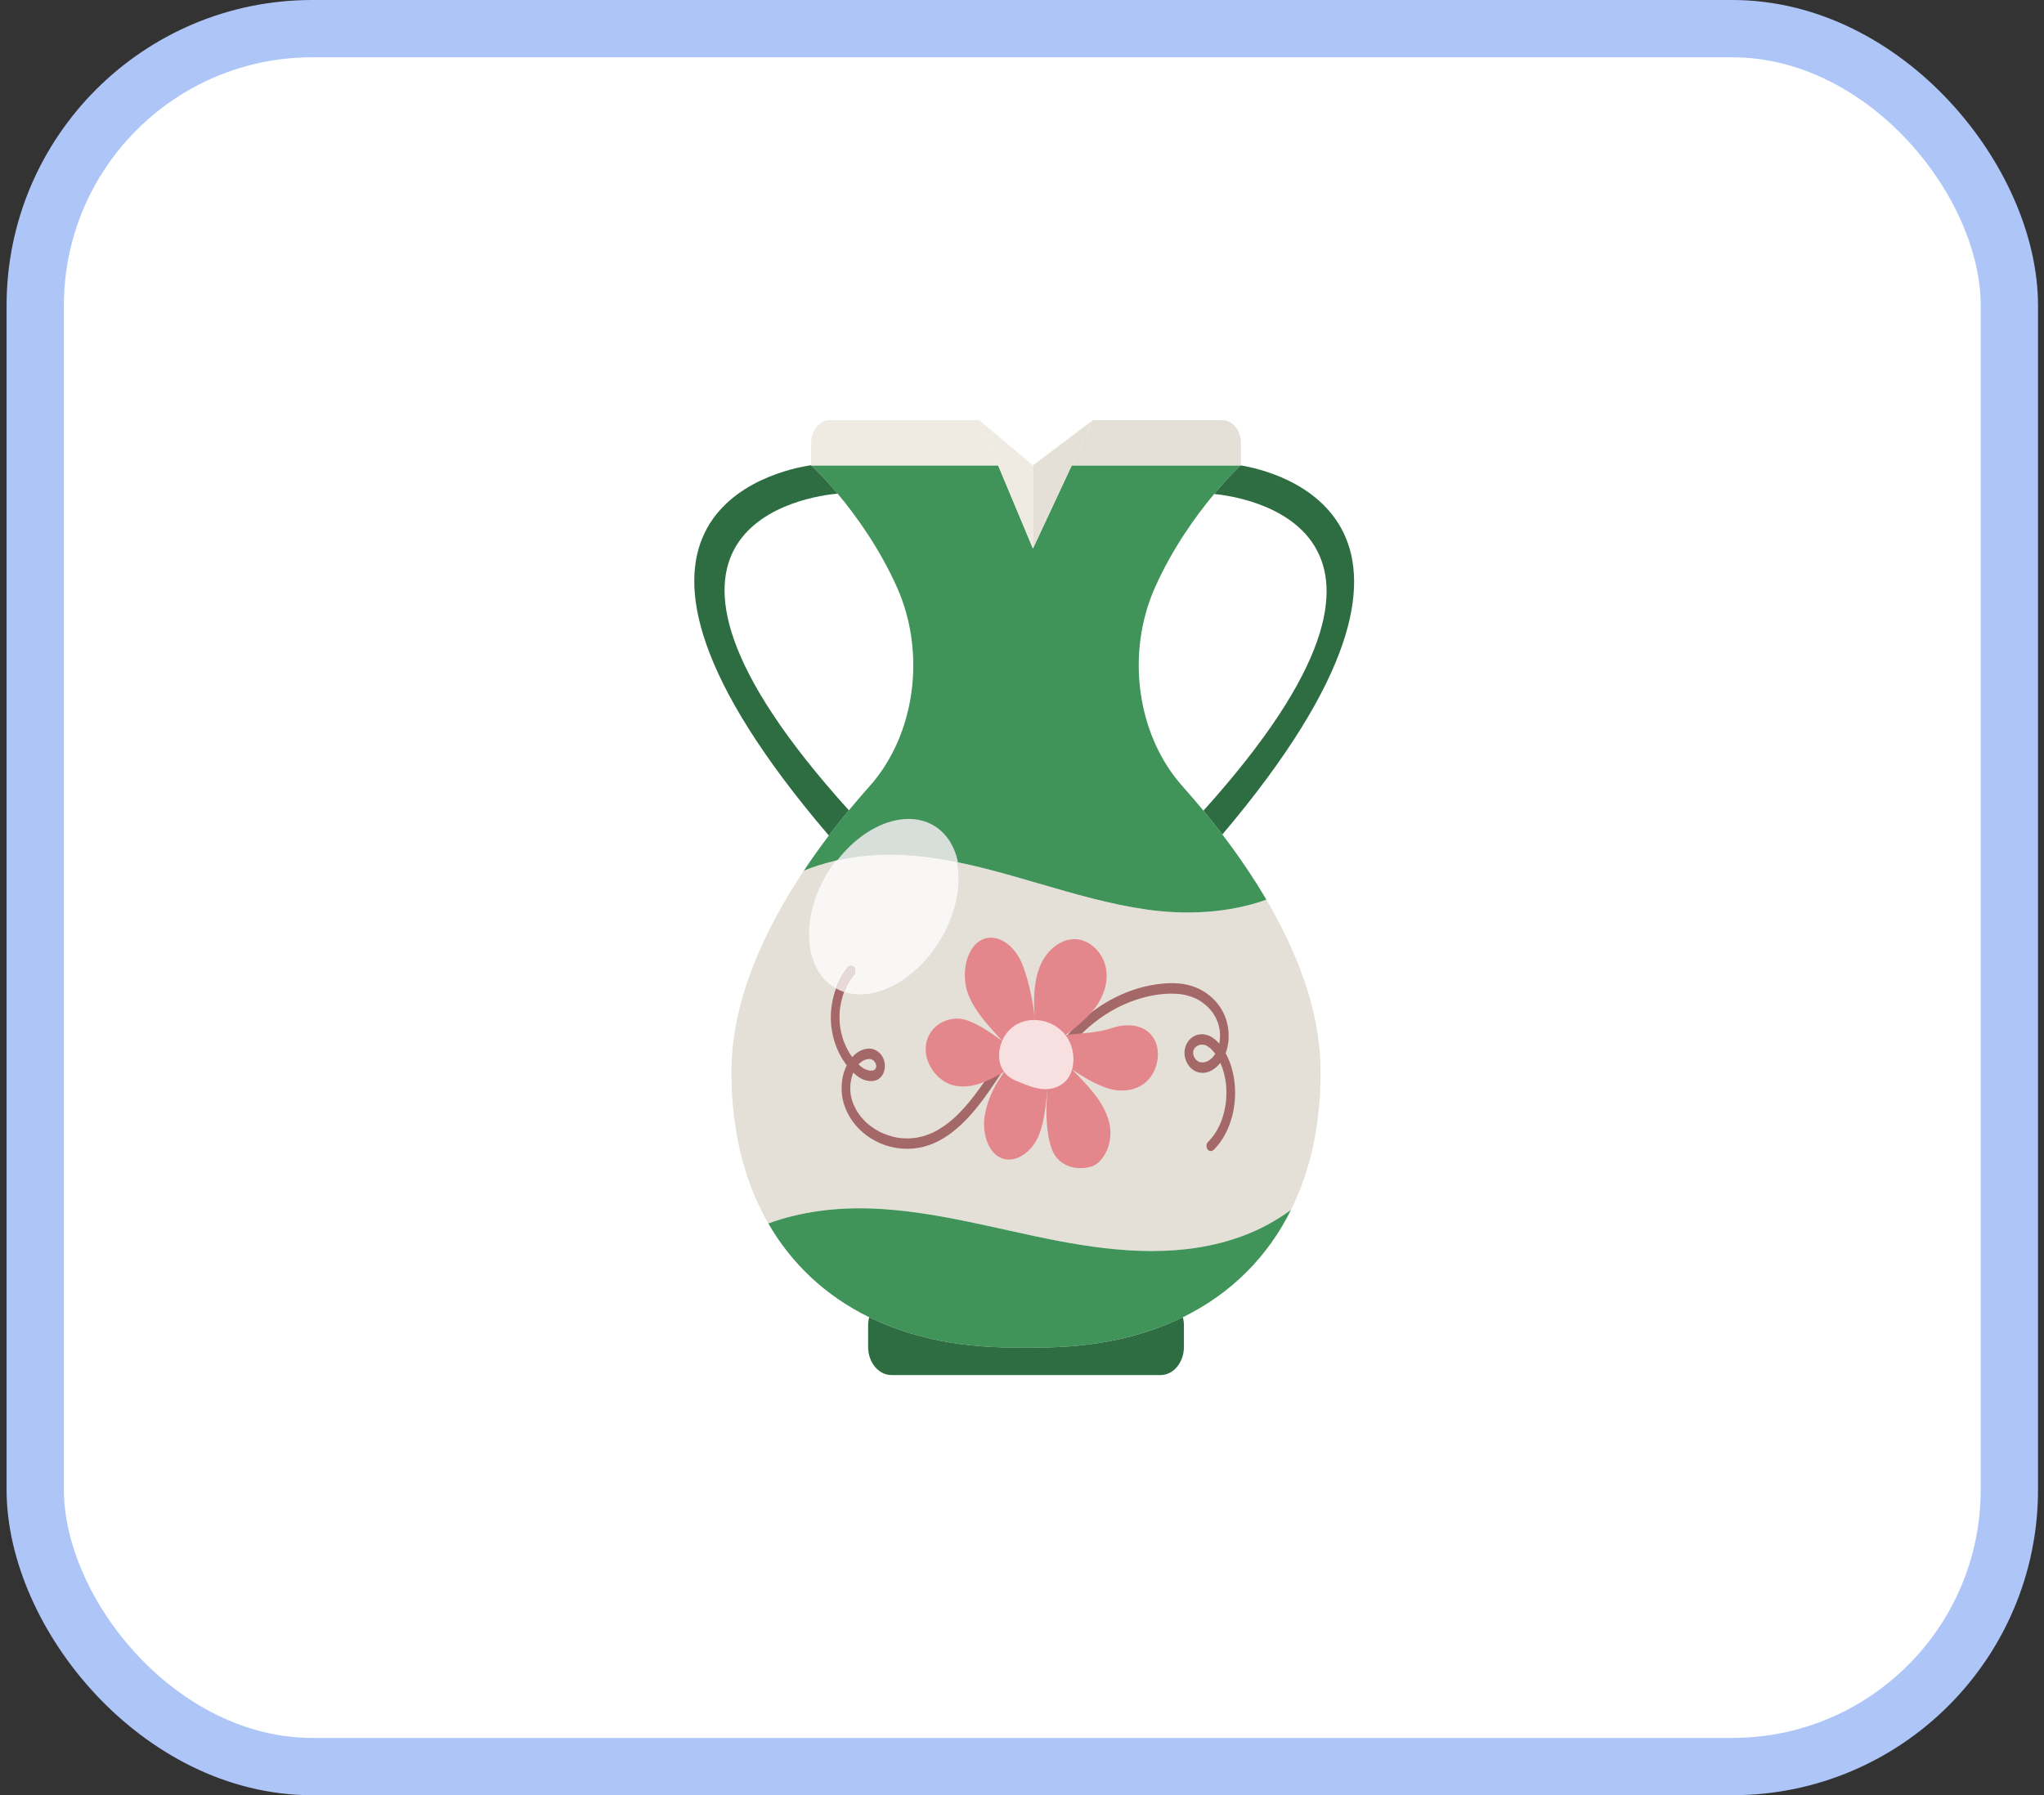 <svg width="107" height="94" viewBox="0 0 107 94" fill="none" xmlns="http://www.w3.org/2000/svg">
<rect x="0" y="0" width="107" height="94" fill="#333333" stroke="none"/>
<rect x="1.844" y="1.5" width="103.343" height="91" rx="14.5" fill="white" stroke="#ADC6F7" stroke-width="3"/>
<path d="M67.579 63.357C66.804 63.921 65.969 64.371 65.115 64.694C61.98 65.875 58.597 65.589 55.354 64.967C52.111 64.344 48.894 63.394 45.611 63.279C43.804 63.215 41.947 63.432 40.221 64.062C38.893 61.76 38.239 58.959 38.296 55.849C38.364 52.202 40.093 48.575 42.082 45.587C44.15 44.747 46.487 44.595 48.672 44.895C52.507 45.422 56.186 47.076 60.019 47.623C62.09 47.919 64.299 47.817 66.293 47.109C67.851 49.767 69.069 52.803 69.125 55.849C69.177 58.648 68.653 61.196 67.579 63.357Z" fill="#E5E0D7"/>
<path d="M52.09 55.807C51.686 56.421 51.276 57.033 50.822 57.595C50.597 57.873 50.361 58.14 50.111 58.385C50.079 58.417 50.047 58.447 50.014 58.478C49.997 58.495 50.004 58.488 50.009 58.483C50.015 58.477 50.022 58.472 50.005 58.487C49.986 58.505 49.967 58.521 49.948 58.538C49.885 58.595 49.82 58.651 49.754 58.705C49.625 58.812 49.49 58.913 49.352 59.006C49.215 59.098 49.073 59.181 48.929 59.257C48.906 59.27 48.942 59.251 48.943 59.25L48.918 59.263C48.9 59.271 48.881 59.28 48.862 59.289C48.824 59.308 48.785 59.325 48.746 59.342C48.671 59.375 48.596 59.404 48.519 59.431C48.351 59.491 48.18 59.535 48.007 59.567C47.996 59.569 47.987 59.571 47.977 59.572C47.98 59.572 48.016 59.566 47.988 59.571C47.966 59.574 47.942 59.578 47.919 59.58C47.873 59.587 47.827 59.592 47.781 59.595C47.692 59.604 47.603 59.608 47.513 59.608C47.423 59.609 47.334 59.607 47.244 59.599C47.202 59.597 47.158 59.593 47.116 59.588C47.093 59.585 47.07 59.583 47.047 59.579C47.037 59.578 47.027 59.576 47.017 59.575C47.012 59.574 46.971 59.567 46.998 59.572C47.026 59.576 46.993 59.571 46.989 59.571C46.976 59.569 46.963 59.566 46.949 59.563C46.93 59.56 46.91 59.556 46.891 59.552C46.845 59.543 46.8 59.533 46.754 59.521C46.666 59.5 46.579 59.474 46.493 59.446C46.407 59.417 46.322 59.385 46.237 59.349C46.197 59.331 46.157 59.313 46.117 59.294C46.095 59.284 46.074 59.274 46.052 59.264C46.092 59.283 46.037 59.256 46.024 59.248C45.876 59.169 45.731 59.079 45.592 58.977C45.526 58.926 45.461 58.873 45.397 58.819C45.38 58.805 45.364 58.789 45.348 58.775C45.327 58.756 45.358 58.784 45.359 58.785L45.339 58.766C45.307 58.736 45.276 58.705 45.245 58.673C45.127 58.551 45.017 58.417 44.918 58.273C44.906 58.255 44.89 58.236 44.881 58.215C44.9 58.256 44.888 58.227 44.875 58.205C44.851 58.167 44.829 58.127 44.806 58.088C44.763 58.007 44.722 57.924 44.685 57.839C44.67 57.802 44.656 57.765 44.642 57.727C44.637 57.715 44.631 57.703 44.628 57.69C44.628 57.691 44.643 57.737 44.634 57.708C44.626 57.682 44.617 57.657 44.61 57.63C44.585 57.547 44.562 57.463 44.546 57.376C44.539 57.336 44.533 57.297 44.526 57.256C44.525 57.246 44.519 57.185 44.523 57.228C44.527 57.271 44.52 57.191 44.519 57.179C44.512 57.095 44.51 57.011 44.511 56.926C44.512 56.885 44.515 56.844 44.518 56.803C44.519 56.785 44.52 56.766 44.522 56.747C44.525 56.714 44.523 56.725 44.522 56.737C44.521 56.75 44.52 56.761 44.524 56.727C44.535 56.644 44.55 56.561 44.569 56.479C44.577 56.44 44.587 56.401 44.598 56.363C44.603 56.345 44.608 56.328 44.614 56.311C44.618 56.297 44.642 56.229 44.628 56.266C44.614 56.303 44.634 56.248 44.639 56.239C44.646 56.219 44.654 56.2 44.662 56.181C44.678 56.142 44.695 56.104 44.713 56.067C44.73 56.033 44.748 56 44.767 55.967C44.776 55.953 44.784 55.937 44.794 55.922C44.809 55.896 44.803 55.905 44.798 55.913C44.792 55.922 44.788 55.929 44.804 55.905C44.848 55.843 44.895 55.783 44.946 55.728C44.958 55.715 44.97 55.704 44.981 55.692L45.005 55.669C45.005 55.669 44.969 55.701 44.989 55.683C45.019 55.659 45.047 55.634 45.078 55.612C45.108 55.589 45.139 55.567 45.171 55.548C45.188 55.538 45.205 55.529 45.222 55.52C45.176 55.546 45.242 55.511 45.256 55.506C45.294 55.491 45.334 55.477 45.374 55.468C45.382 55.465 45.437 55.454 45.408 55.459C45.377 55.464 45.416 55.458 45.424 55.458C45.437 55.456 45.449 55.455 45.462 55.455C45.496 55.452 45.549 55.445 45.582 55.46C45.581 55.459 45.539 55.45 45.566 55.459L45.593 55.465C45.617 55.472 45.64 55.48 45.665 55.489C45.684 55.497 45.679 55.495 45.674 55.491C45.667 55.487 45.658 55.484 45.675 55.495C45.691 55.505 45.707 55.515 45.722 55.526L45.742 55.542C45.764 55.56 45.741 55.557 45.733 55.533C45.738 55.547 45.763 55.565 45.773 55.577C45.781 55.586 45.799 55.621 45.809 55.625C45.808 55.625 45.783 55.581 45.797 55.607L45.81 55.63C45.819 55.645 45.827 55.66 45.834 55.677L45.848 55.71C45.864 55.745 45.843 55.708 45.844 55.695C45.843 55.711 45.857 55.741 45.86 55.756C45.864 55.774 45.866 55.792 45.869 55.81C45.877 55.839 45.865 55.782 45.866 55.78L45.868 55.817C45.868 55.83 45.863 55.895 45.869 55.852C45.876 55.807 45.865 55.873 45.862 55.885L45.855 55.912C45.852 55.94 45.86 55.89 45.864 55.889C45.86 55.89 45.822 55.972 45.817 55.983C45.818 55.982 45.85 55.941 45.834 55.958L45.817 55.979L45.79 56.009C45.775 56.028 45.812 55.988 45.812 55.988L45.792 56.005C45.78 56.014 45.767 56.021 45.756 56.029C45.731 56.044 45.747 56.038 45.759 56.032C45.767 56.026 45.775 56.021 45.759 56.028C45.747 56.033 45.736 56.038 45.724 56.042C45.709 56.047 45.695 56.051 45.681 56.054L45.661 56.058C45.642 56.063 45.652 56.061 45.663 56.058C45.672 56.057 45.681 56.056 45.684 56.056C45.668 56.053 45.65 56.056 45.633 56.057C45.62 56.06 45.608 56.061 45.597 56.061C45.565 56.061 45.533 56.056 45.5 56.054C45.487 56.053 45.495 56.054 45.504 56.056C45.518 56.058 45.536 56.061 45.519 56.057L45.498 56.053C45.484 56.049 45.47 56.047 45.456 56.043C45.423 56.034 45.391 56.024 45.358 56.012C45.328 56.001 45.298 55.988 45.269 55.975C45.241 55.963 45.25 55.968 45.26 55.973C45.27 55.978 45.281 55.983 45.263 55.973C45.248 55.964 45.232 55.955 45.217 55.947C45.158 55.912 45.102 55.871 45.048 55.825C45.032 55.811 45.015 55.797 44.998 55.782C44.992 55.775 44.95 55.738 44.973 55.759C44.996 55.78 44.947 55.734 44.94 55.728C44.924 55.713 44.908 55.696 44.893 55.681C44.833 55.618 44.775 55.554 44.718 55.487C44.661 55.417 44.606 55.344 44.553 55.267C44.542 55.252 44.531 55.236 44.52 55.219C44.507 55.2 44.486 55.172 44.511 55.208C44.484 55.168 44.458 55.123 44.434 55.08C44.343 54.924 44.263 54.758 44.194 54.588C44.18 54.551 44.152 54.502 44.148 54.461C44.148 54.464 44.163 54.508 44.153 54.479L44.143 54.45C44.135 54.423 44.126 54.398 44.118 54.371C44.09 54.282 44.065 54.191 44.044 54.099C44.022 54.008 44.003 53.915 43.988 53.822C43.981 53.778 43.975 53.732 43.969 53.687L43.965 53.655C43.965 53.655 43.97 53.709 43.967 53.676C43.965 53.648 43.962 53.62 43.96 53.591C43.944 53.395 43.943 53.197 43.956 53.001C43.959 52.954 43.963 52.907 43.967 52.859C43.97 52.833 43.968 52.843 43.967 52.853C43.966 52.863 43.965 52.873 43.969 52.845C43.972 52.817 43.977 52.788 43.981 52.758C43.995 52.662 44.013 52.566 44.033 52.47C44.054 52.375 44.078 52.28 44.106 52.187C44.119 52.142 44.133 52.098 44.148 52.054L44.158 52.024C44.157 52.026 44.142 52.067 44.153 52.038C44.162 52.011 44.172 51.984 44.182 51.959C44.25 51.779 44.332 51.607 44.424 51.445C44.448 51.405 44.47 51.367 44.494 51.329C44.496 51.325 44.515 51.295 44.499 51.321C44.481 51.349 44.504 51.312 44.508 51.306C44.52 51.289 44.532 51.273 44.543 51.255C44.595 51.179 44.65 51.107 44.709 51.036C44.792 50.934 44.8 50.749 44.709 50.649C44.617 50.548 44.475 50.539 44.386 50.649C43.862 51.285 43.55 52.142 43.497 53.034C43.447 53.885 43.669 54.758 44.091 55.442C44.307 55.792 44.566 56.104 44.87 56.34C45.133 56.544 45.465 56.651 45.776 56.589C45.921 56.56 46.069 56.47 46.164 56.334C46.297 56.144 46.345 55.916 46.311 55.672C46.244 55.187 45.842 54.884 45.452 54.907C44.734 54.95 44.208 55.729 44.09 56.534C44.033 56.928 44.047 57.336 44.153 57.718C44.266 58.126 44.459 58.493 44.703 58.808C45.205 59.454 45.91 59.87 46.624 60.048C47.382 60.237 48.181 60.177 48.909 59.852C49.572 59.557 50.16 59.079 50.685 58.515C51.205 57.956 51.661 57.319 52.099 56.668C52.204 56.511 52.309 56.353 52.413 56.195C52.487 56.083 52.511 55.916 52.413 55.807C52.33 55.717 52.17 55.687 52.09 55.807Z" fill="#A56869"/>
<path d="M56.252 54.525C56.373 54.389 56.498 54.256 56.626 54.127C56.691 54.063 56.757 54 56.824 53.937C56.793 53.965 56.824 53.936 56.838 53.924C56.855 53.908 56.873 53.892 56.89 53.877C56.925 53.845 56.961 53.813 56.996 53.783C57.265 53.549 57.548 53.336 57.839 53.145C57.989 53.047 58.14 52.955 58.293 52.87C58.368 52.829 58.442 52.788 58.516 52.75C58.524 52.746 58.56 52.728 58.533 52.741C58.508 52.753 58.536 52.739 58.541 52.737C58.557 52.729 58.575 52.72 58.593 52.711C58.633 52.692 58.674 52.672 58.715 52.653C59.028 52.507 59.348 52.385 59.674 52.286C59.835 52.238 59.997 52.197 60.162 52.16C60.244 52.142 60.328 52.126 60.412 52.111C60.43 52.108 60.449 52.104 60.467 52.102L60.496 52.096C60.446 52.103 60.48 52.099 60.49 52.098C60.535 52.091 60.579 52.085 60.622 52.079C60.986 52.03 61.355 52.01 61.721 52.048C61.767 52.052 61.811 52.058 61.856 52.065C61.867 52.066 61.877 52.067 61.888 52.068C61.883 52.068 61.852 52.062 61.878 52.067C61.906 52.072 61.933 52.077 61.961 52.083C62.053 52.1 62.145 52.123 62.237 52.15C62.325 52.176 62.412 52.206 62.497 52.242C62.535 52.257 62.572 52.274 62.609 52.29C62.625 52.298 62.641 52.306 62.657 52.313C62.688 52.329 62.621 52.294 62.651 52.311C62.66 52.316 62.671 52.322 62.681 52.327C62.82 52.403 62.954 52.492 63.08 52.595C63.111 52.621 63.142 52.646 63.171 52.674L63.193 52.692C63.191 52.691 63.16 52.662 63.18 52.682C63.198 52.699 63.216 52.716 63.233 52.734C63.292 52.793 63.349 52.857 63.402 52.923C63.426 52.952 63.449 52.983 63.472 53.014C63.493 53.043 63.535 53.086 63.548 53.125C63.547 53.123 63.523 53.084 63.537 53.109L63.557 53.142C63.568 53.159 63.578 53.176 63.587 53.192C63.609 53.232 63.631 53.273 63.652 53.313C63.691 53.392 63.726 53.474 63.757 53.559C63.775 53.608 63.745 53.521 63.76 53.569C63.766 53.588 63.772 53.605 63.777 53.623C63.79 53.667 63.801 53.71 63.812 53.755C63.822 53.795 63.83 53.836 63.838 53.878C63.841 53.898 63.844 53.917 63.847 53.936C63.848 53.947 63.86 54.028 63.855 53.987C63.848 53.947 63.857 54.008 63.857 54.02C63.859 54.042 63.861 54.066 63.862 54.088C63.865 54.133 63.866 54.179 63.866 54.225C63.866 54.265 63.865 54.304 63.863 54.344C63.862 54.387 63.85 54.437 63.853 54.48C63.853 54.48 63.86 54.426 63.856 54.456C63.855 54.469 63.852 54.482 63.85 54.495C63.848 54.515 63.845 54.534 63.842 54.553C63.834 54.598 63.826 54.641 63.815 54.686C63.807 54.727 63.796 54.766 63.785 54.806C63.779 54.825 63.774 54.843 63.768 54.861L63.759 54.889C63.748 54.92 63.778 54.838 63.76 54.885C63.73 54.96 63.699 55.035 63.661 55.105C63.651 55.125 63.64 55.142 63.63 55.162C63.625 55.169 63.596 55.219 63.615 55.188C63.633 55.155 63.597 55.214 63.592 55.22C63.58 55.238 63.567 55.255 63.554 55.271C63.531 55.302 63.505 55.331 63.48 55.361C63.467 55.373 63.455 55.387 63.442 55.4L63.422 55.421C63.401 55.442 63.453 55.395 63.416 55.424C63.387 55.449 63.357 55.473 63.325 55.495C63.294 55.516 63.249 55.557 63.213 55.565C63.218 55.563 63.258 55.543 63.217 55.562L63.191 55.572C63.175 55.58 63.158 55.586 63.139 55.593C63.099 55.607 63.059 55.616 63.017 55.626C62.99 55.632 63.035 55.623 63.035 55.623L63.008 55.627C62.987 55.629 62.967 55.63 62.945 55.63C62.927 55.63 62.91 55.63 62.892 55.629L62.866 55.626C62.837 55.626 62.908 55.636 62.865 55.626C62.83 55.618 62.796 55.609 62.763 55.597L62.732 55.584C62.732 55.584 62.773 55.607 62.75 55.593C62.733 55.583 62.716 55.574 62.7 55.563C62.684 55.552 62.669 55.541 62.653 55.528C62.644 55.521 62.608 55.484 62.63 55.51C62.654 55.537 62.61 55.487 62.605 55.48C62.591 55.465 62.578 55.449 62.566 55.432C62.56 55.426 62.527 55.379 62.548 55.409C62.569 55.44 62.534 55.384 62.529 55.373C62.52 55.358 62.511 55.342 62.504 55.325L62.493 55.299C62.477 55.261 62.492 55.28 62.493 55.304C62.492 55.271 62.472 55.23 62.466 55.197L62.459 55.162C62.461 55.16 62.464 55.219 62.463 55.188C62.462 55.167 62.459 55.145 62.459 55.123C62.459 55.108 62.466 55.044 62.459 55.085C62.453 55.127 62.464 55.066 62.465 55.056C62.469 55.035 62.475 55.016 62.48 54.996C62.485 54.975 62.492 54.982 62.479 54.996C62.472 55.015 62.471 55.017 62.475 55.005L62.482 54.988C62.487 54.978 62.533 54.896 62.531 54.892C62.532 54.895 62.501 54.935 62.518 54.914L62.532 54.895C62.544 54.877 62.558 54.862 62.572 54.845L62.606 54.812C62.608 54.815 62.567 54.842 62.589 54.829L62.607 54.813C62.636 54.79 62.666 54.771 62.697 54.752C62.732 54.729 62.656 54.769 62.705 54.748C62.718 54.742 62.732 54.736 62.747 54.73C62.781 54.718 62.815 54.709 62.849 54.701L62.871 54.696C62.87 54.699 62.824 54.701 62.849 54.701C62.866 54.701 62.884 54.697 62.901 54.697C62.914 54.696 63.003 54.708 63.006 54.701C63.005 54.704 62.958 54.691 62.983 54.697L63.005 54.702C63.022 54.706 63.039 54.711 63.056 54.717C63.073 54.722 63.166 54.742 63.172 54.761C63.172 54.76 63.123 54.734 63.166 54.759L63.191 54.771C63.206 54.78 63.221 54.79 63.237 54.801C63.273 54.824 63.308 54.849 63.342 54.877C63.356 54.889 63.37 54.903 63.385 54.914C63.412 54.936 63.356 54.885 63.38 54.91L63.402 54.931C63.433 54.963 63.464 54.996 63.495 55.03C63.55 55.095 63.603 55.164 63.652 55.237L63.674 55.27C63.677 55.274 63.695 55.303 63.678 55.275C63.661 55.248 63.691 55.297 63.695 55.304C63.717 55.339 63.738 55.373 63.757 55.409C63.796 55.478 63.832 55.548 63.865 55.62C63.898 55.688 63.928 55.759 63.956 55.831C63.964 55.85 63.971 55.87 63.979 55.889C63.982 55.899 64.004 55.951 63.988 55.914C63.971 55.876 63.997 55.941 64 55.95C64.006 55.969 64.013 55.989 64.019 56.009C64.066 56.16 64.104 56.315 64.134 56.472C64.148 56.552 64.161 56.634 64.172 56.715C64.173 56.725 64.18 56.785 64.176 56.742C64.171 56.695 64.178 56.767 64.179 56.778C64.183 56.821 64.187 56.863 64.19 56.905C64.2 57.067 64.204 57.229 64.197 57.391C64.194 57.474 64.189 57.557 64.181 57.639C64.179 57.658 64.177 57.676 64.176 57.695C64.171 57.745 64.183 57.634 64.175 57.704C64.17 57.743 64.164 57.782 64.159 57.821C64.135 57.984 64.102 58.145 64.06 58.303C64.041 58.379 64.019 58.454 63.996 58.528C63.989 58.548 63.982 58.567 63.975 58.588L63.967 58.613C63.967 58.613 63.985 58.561 63.975 58.589C63.961 58.629 63.947 58.668 63.931 58.706C63.874 58.852 63.809 58.993 63.735 59.129C63.697 59.197 63.657 59.264 63.617 59.329C63.602 59.354 63.63 59.31 63.63 59.31L63.611 59.339C63.601 59.353 63.592 59.367 63.582 59.381C63.559 59.414 63.536 59.446 63.512 59.478C63.424 59.595 63.327 59.705 63.225 59.807C63.133 59.898 63.141 60.1 63.225 60.195C63.324 60.303 63.449 60.292 63.548 60.195C64.018 59.729 64.348 59.076 64.519 58.379C64.689 57.678 64.703 56.917 64.55 56.211C64.474 55.859 64.354 55.516 64.193 55.21C64.008 54.859 63.768 54.519 63.459 54.322C63.135 54.114 62.753 54.086 62.427 54.303C62.105 54.516 61.926 54.967 62.038 55.398C62.157 55.852 62.503 56.15 62.892 56.177C63.266 56.203 63.641 55.972 63.888 55.644C64.362 55.014 64.433 54.075 64.161 53.311C63.886 52.539 63.284 51.993 62.638 51.721C61.873 51.4 61.034 51.445 60.244 51.591C59.526 51.724 58.829 51.983 58.166 52.34C57.503 52.696 56.886 53.164 56.325 53.719C56.19 53.853 56.058 53.993 55.931 54.137C55.844 54.237 55.842 54.427 55.931 54.525C56.023 54.628 56.16 54.631 56.252 54.525Z" fill="#A56869"/>
<path d="M67.578 63.357C66.373 65.784 64.474 67.721 61.921 68.972C59.68 70.071 56.934 70.64 53.71 70.549C50.486 70.64 47.741 70.071 45.5 68.972C43.2 67.844 41.431 66.161 40.221 64.062C41.947 63.432 43.804 63.215 45.611 63.279C48.894 63.394 52.111 64.344 55.354 64.967C58.597 65.589 61.98 65.875 65.115 64.694C65.969 64.371 66.804 63.921 67.578 63.357Z" fill="#409359"/>
<path d="M66.293 47.109C64.299 47.817 62.089 47.919 60.019 47.623C56.185 47.076 52.506 45.422 48.672 44.895C46.487 44.595 44.15 44.747 42.082 45.587C42.51 44.944 42.951 44.33 43.389 43.752L43.391 43.749C43.742 43.288 44.075 42.868 44.417 42.455L44.438 42.429C44.806 41.983 45.179 41.552 45.517 41.173C47.906 38.498 48.5 34.215 46.958 30.755C46.032 28.684 44.796 26.981 43.856 25.857H43.855L43.847 25.847C43.056 24.903 42.478 24.37 42.478 24.37H52.251L54.073 28.722L56.105 24.37H64.942C64.942 24.37 64.356 24.911 63.558 25.866C62.62 26.989 61.386 28.686 60.464 30.755C58.92 34.215 59.514 38.498 61.904 41.173C62.252 41.562 62.62 41.988 62.998 42.447C63.322 42.84 63.654 43.257 63.988 43.694C64.775 44.726 65.57 45.878 66.293 47.109Z" fill="#409359"/>
<path d="M50.149 45.153C49.677 45.057 49.203 44.974 48.727 44.909C48.698 44.905 48.669 44.902 48.641 44.898C48.636 44.896 48.632 44.896 48.628 44.896C47.989 44.812 47.338 44.768 46.684 44.768C46.683 44.768 46.683 44.768 46.682 44.768C46.681 44.768 46.68 44.768 46.679 44.768C45.714 44.768 44.744 44.866 43.805 45.08C43.911 44.941 44.024 44.805 44.142 44.672C45.191 43.497 46.456 42.881 47.567 42.881C48.357 42.881 49.07 43.194 49.57 43.839C49.858 44.21 50.05 44.659 50.149 45.153Z" fill="#D8DEDA"/>
<path d="M44.438 42.429L44.417 42.455C44.074 42.868 43.742 43.288 43.391 43.749L43.389 43.752C29.143 27.082 40.599 24.637 42.46 24.359V24.37H42.478C42.478 24.37 43.056 24.903 43.847 25.847C42.472 25.967 30.893 27.449 44.438 42.429Z" fill="#2D6D41"/>
<path d="M63.988 43.695C63.654 43.257 63.322 42.84 62.998 42.447C76.462 27.504 64.868 25.989 63.558 25.866C64.356 24.911 64.942 24.37 64.942 24.37H64.955C66.649 24.646 77.971 27.16 63.988 43.695Z" fill="#2D6D41"/>
<path d="M64.961 23.185V24.37H56.105L57.21 22H63.977C64.518 22 64.961 22.533 64.961 23.185Z" fill="#E5E0D7"/>
<path d="M52.251 24.37H42.46V23.185C42.46 22.533 42.903 22 43.444 22H51.259L52.251 24.37Z" fill="#EFEAE2"/>
<path d="M61.976 69.406V70.533C61.976 71.341 61.426 72 60.756 72H46.666C45.995 72 45.445 71.341 45.445 70.533V69.406C45.445 69.255 45.465 69.11 45.501 68.972C47.741 70.071 50.487 70.64 53.711 70.548C56.935 70.64 59.68 70.071 61.921 68.972C61.957 69.11 61.976 69.255 61.976 69.406Z" fill="#2D6D41"/>
<path d="M54.073 24.37V28.722L52.251 24.37L51.259 22L54.073 24.37Z" fill="#EFEAE2"/>
<path d="M57.21 22L56.105 24.37L54.073 28.722V24.37L57.21 22Z" fill="#E5E0D7"/>
<path d="M54.176 53.408C54.105 52.54 54.084 51.535 54.407 50.678C54.729 49.819 55.461 49.175 56.244 49.174C57.027 49.173 57.795 49.885 57.913 50.816C58.004 51.529 57.726 52.253 57.319 52.784C56.91 53.315 56.291 53.832 55.771 54.195C56.658 54.089 57.455 54.09 58.219 53.827C58.991 53.562 59.974 53.618 60.424 54.416C60.804 55.093 60.582 56.089 60.051 56.599C59.522 57.111 58.776 57.196 58.113 57.019C57.45 56.843 56.712 56.4 56.121 55.996C56.854 56.76 57.756 57.614 58.052 58.724C58.347 59.834 57.76 60.915 57.1 61.092C56.283 61.308 55.363 61.051 55.043 60.121C54.724 59.191 54.758 58.03 54.825 57.028C54.736 57.92 54.665 58.964 54.253 59.713C53.84 60.461 53.011 60.961 52.327 60.598C51.65 60.239 51.395 59.181 51.566 58.315C51.736 57.449 52.092 56.807 52.566 56.123C51.718 56.602 50.943 57.016 50.016 56.854C49.089 56.692 48.219 55.574 48.515 54.506C48.739 53.693 49.534 53.276 50.244 53.344C50.953 53.41 51.847 54.072 52.464 54.498C51.815 53.8 50.889 52.831 50.61 51.84C50.332 50.848 50.619 49.543 51.438 49.186C52.16 48.872 52.982 49.427 53.386 50.211C53.789 50.996 54.101 52.489 54.176 53.408Z" fill="#E3878C"/>
<path d="M53.331 56.649C52.828 56.479 52.397 56.117 52.315 55.489C52.233 54.863 52.507 54.213 52.936 53.84C53.363 53.468 53.921 53.352 54.445 53.431C55.045 53.52 55.639 53.878 55.962 54.492C56.287 55.105 56.281 55.986 55.865 56.514C55.556 56.905 55.081 57.053 54.633 57.028C54.187 57.004 53.756 56.825 53.331 56.649Z" fill="#F9E0E0"/>
<path d="M45.016 52.067C44.728 52.067 44.45 52.025 44.189 51.942C44.256 51.769 44.335 51.602 44.424 51.445C44.448 51.405 44.47 51.367 44.494 51.329C44.494 51.327 44.494 51.327 44.495 51.326C44.5 51.32 44.506 51.309 44.508 51.306C44.52 51.289 44.532 51.273 44.543 51.255C44.595 51.179 44.65 51.107 44.709 51.036C44.792 50.934 44.8 50.749 44.709 50.649C44.662 50.598 44.603 50.57 44.543 50.57C44.486 50.57 44.43 50.595 44.386 50.649C44.122 50.97 43.911 51.346 43.761 51.757C43.479 51.6 43.227 51.386 43.012 51.109C41.89 49.66 42.236 47.044 43.751 45.066C44.69 44.851 45.659 44.753 46.625 44.753C46.626 44.753 46.627 44.753 46.628 44.753C46.629 44.753 46.629 44.753 46.63 44.753C47.283 44.753 47.935 44.798 48.574 44.882C48.578 44.882 48.582 44.882 48.586 44.883C48.615 44.887 48.644 44.891 48.672 44.895C49.148 44.96 49.623 45.043 50.095 45.138C50.412 46.709 49.806 48.746 48.441 50.276C47.392 51.451 46.126 52.067 45.016 52.067Z" fill="#F8F7F5"/>
<path d="M44.189 51.942C44.041 51.894 43.898 51.832 43.762 51.757C43.911 51.346 44.122 50.97 44.387 50.649C44.43 50.595 44.486 50.57 44.544 50.57C44.603 50.57 44.662 50.598 44.709 50.649C44.8 50.749 44.793 50.934 44.709 51.036C44.651 51.107 44.596 51.179 44.544 51.255C44.532 51.273 44.52 51.289 44.509 51.306C44.507 51.309 44.5 51.32 44.496 51.326C44.495 51.327 44.495 51.327 44.495 51.329C44.47 51.367 44.448 51.405 44.425 51.445C44.336 51.602 44.256 51.769 44.189 51.942Z" fill="#E8D9D9"/>
</svg>
